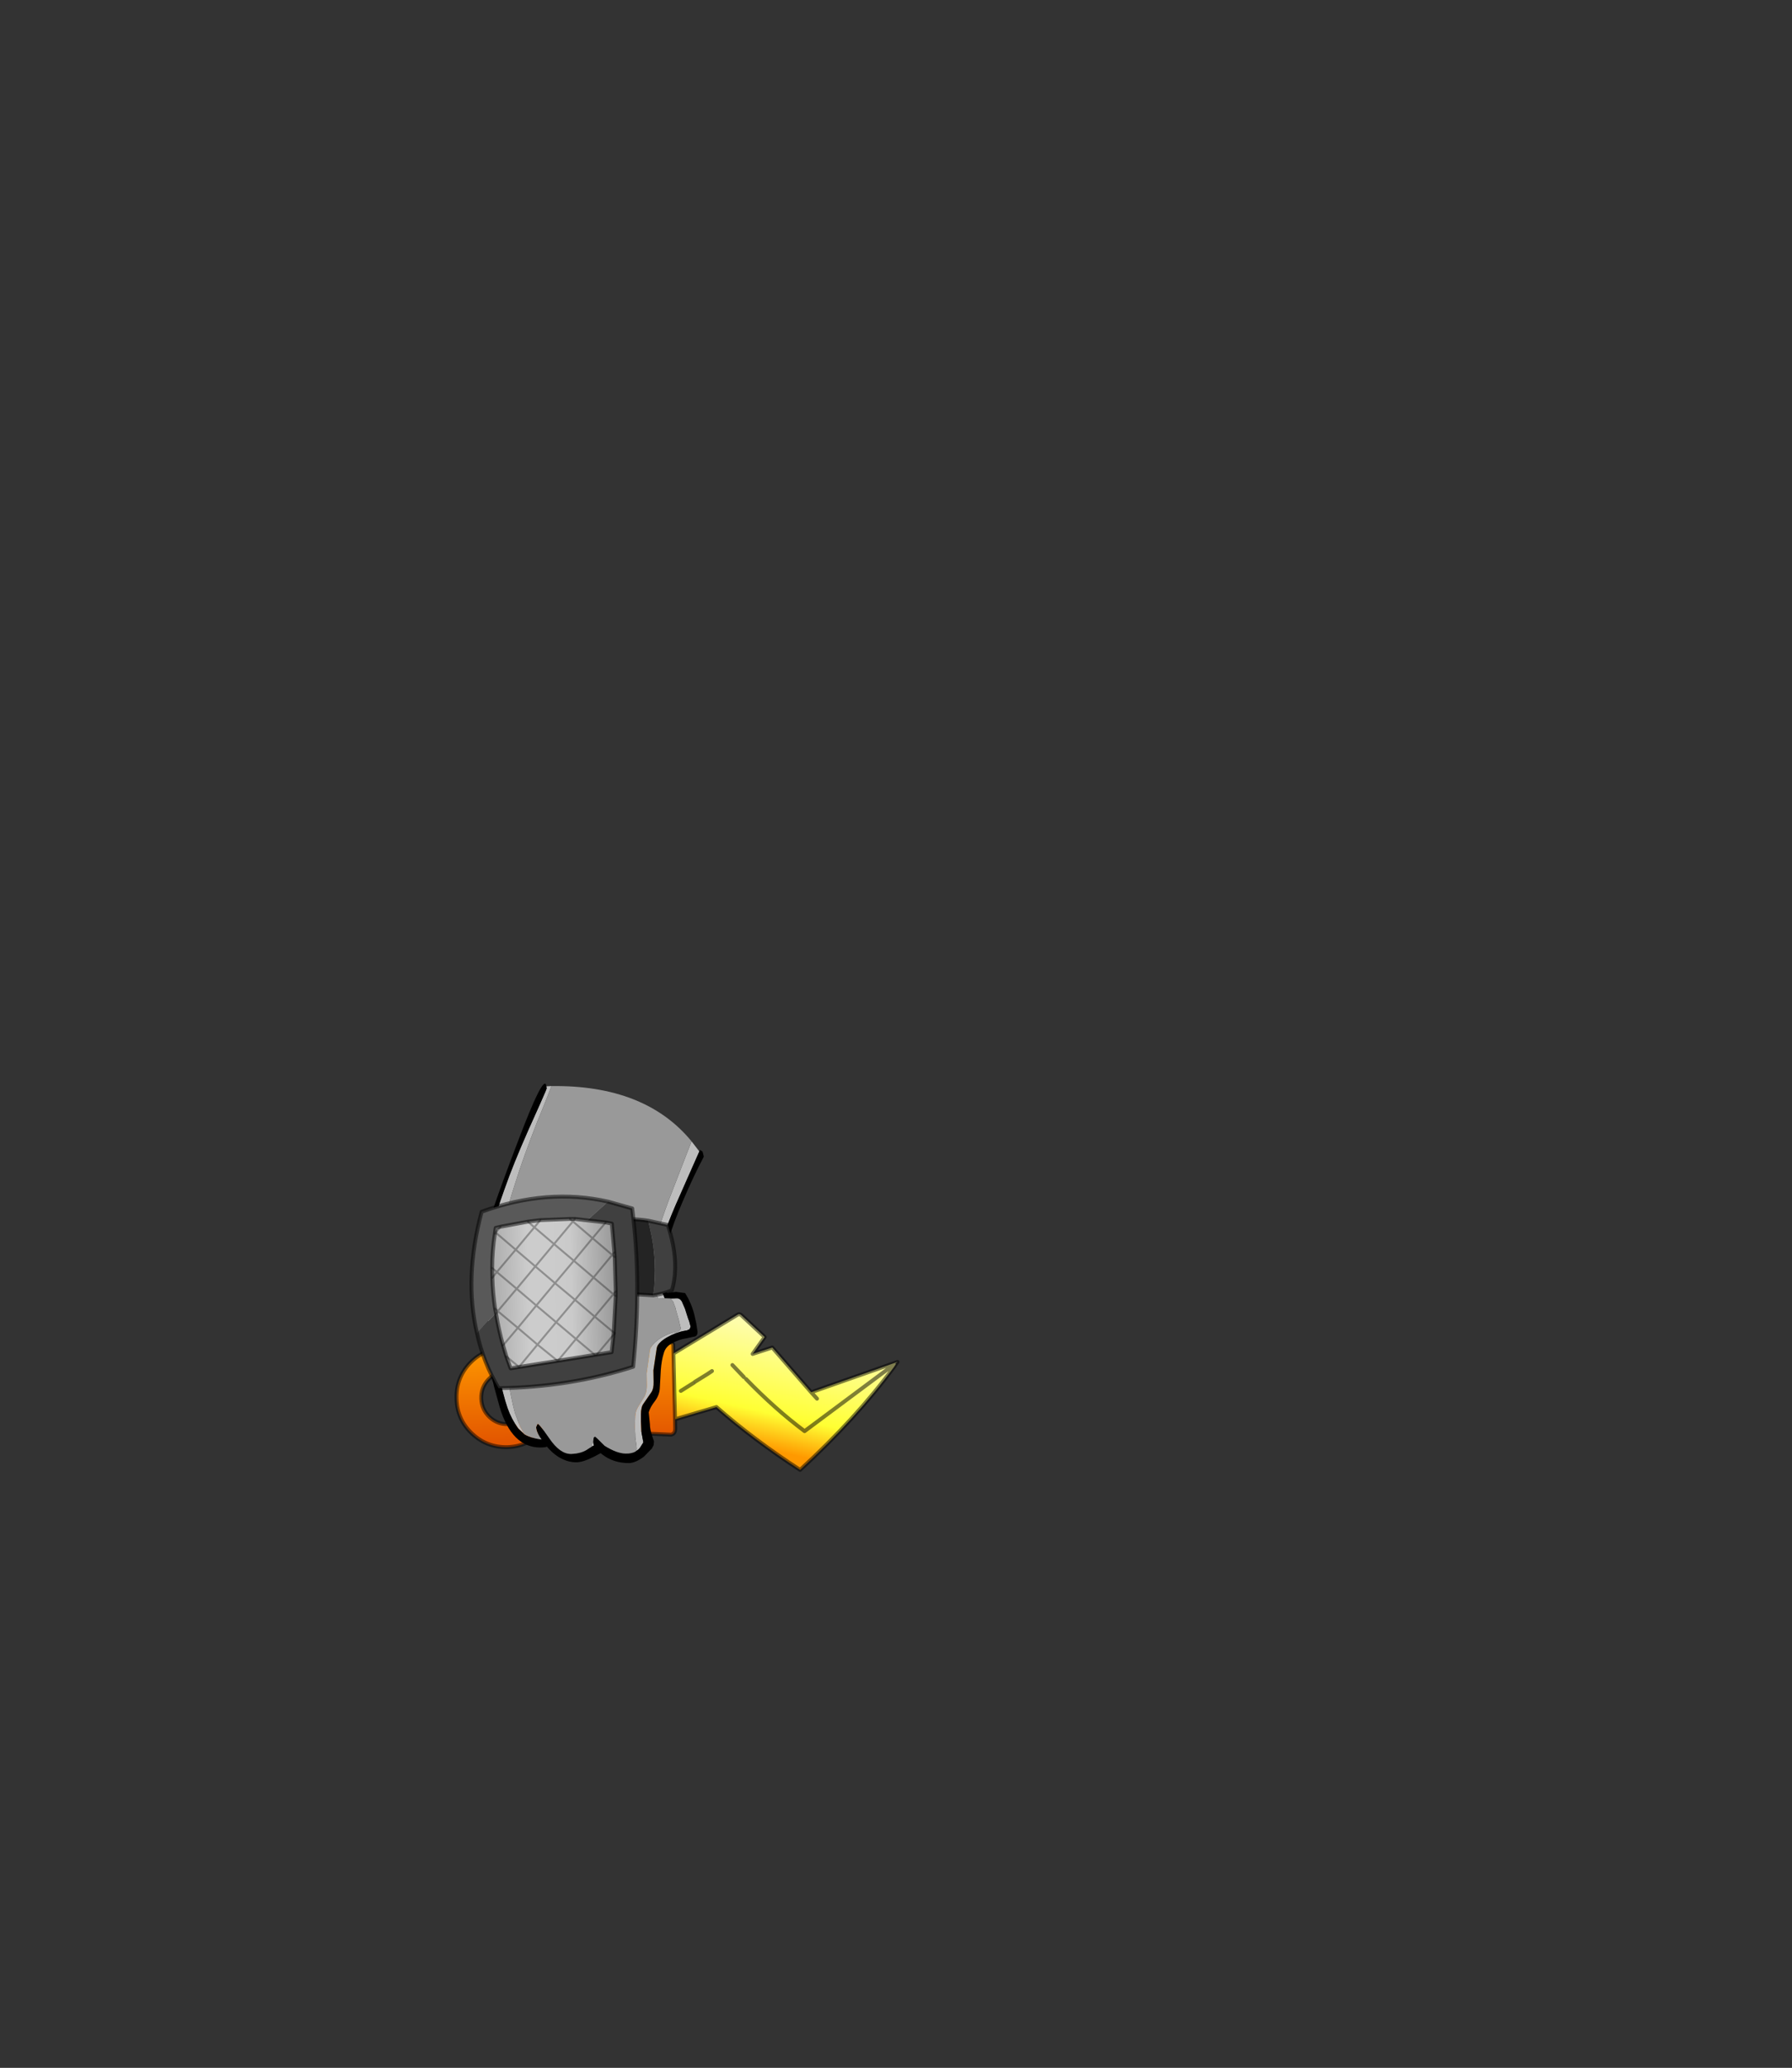 <?xml version="1.0" encoding="UTF-8" standalone="no"?>
<svg xmlns:xlink="http://www.w3.org/1999/xlink" height="531.5px" width="460.6px" xmlns="http://www.w3.org/2000/svg">
  <rect width="100%" height="100%" fill="#333333" stroke="none"/>
  <g transform="matrix(1.0, 0.0, 0.0, 1.0, 193.65, 334.05)">
    <use height="99.8" transform="matrix(1.0, 0.0, 0.0, 1.0, -76.8, -55.55)" width="114.35" xlink:href="#shape0"/>
  </g>
  <defs>
    <g id="shape0" transform="matrix(1.0, 0.0, 0.0, 1.0, 37.2, 50.8)">
      <path d="M76.2 21.35 L75.7 22.1 Q66.05 35.2 51.6 48.5 39.8 40.85 30.1 32.35 L19.45 35.5 19.05 18.6 35.3 8.75 35.75 8.5 36.1 8.5 36.45 8.7 42.5 14.35 39.4 18.7 44.45 17.05 54.45 28.55 76.65 20.75 76.1 21.15 76.2 21.35 M37.7 25.15 Q45.15 32.85 52.75 38.55 L76.1 21.15 52.75 38.55 Q45.15 32.85 37.7 25.15 M28.05 23.7 L28.95 23.1 28.05 23.7 27.95 23.75 27.9 23.8 28.05 23.7 M55.95 30.2 L54.45 28.55 55.95 30.2 M24.6 25.85 L27.75 23.9 27.9 23.8 27.75 23.9 24.6 25.85 24.3 26.1 24.4 26.25 24.6 25.85 M20.95 28.2 L24.3 26.1 20.95 28.2 M37.15 24.65 L34.2 21.55 37.15 24.65" fill="url(#gradient0)" fill-rule="evenodd" stroke="none"/>
      <path d="M28.05 23.7 L27.9 23.8 27.95 23.75 28.05 23.7" fill="url(#gradient1)" fill-rule="evenodd" stroke="none"/>
      <path d="M19.45 35.5 L19.5 37.95 19.45 38.4 Q19.3 39.25 18.45 39.45 L9.65 39.05 Q8.2 38.55 8.35 36.35 L8.3 33.1 8.15 28.0 8.05 23.75 7.95 19.1 Q8.05 17.8 8.85 17.6 L17.45 15.45 Q18.2 15.2 19.0 16.25 L19.05 18.6 19.45 35.5 M-11.75 33.75 Q-12.65 36.4 -14.65 38.6 -18.3 42.45 -23.55 42.65 -28.85 42.8 -32.7 39.2 -36.55 35.6 -36.7 30.3 -36.9 25.0 -33.35 21.15 -29.7 17.3 -24.4 17.15 -19.15 16.95 -15.3 20.55 -13.4 22.3 -12.4 24.45 L-12.35 24.55 Q-11.3 26.8 -11.2 29.45 -11.15 31.75 -11.75 33.75 M-30.35 30.2 Q-30.25 33.0 -28.2 34.95 -26.15 36.85 -23.35 36.75 -20.5 36.65 -18.55 34.6 -16.6 32.55 -16.7 29.75 -16.8 26.9 -18.9 24.95 -20.95 23.0 -23.8 23.1 -26.6 23.2 -28.55 25.3 -30.45 27.35 -30.35 30.2" fill="url(#gradient2)" fill-rule="evenodd" stroke="none"/>
      <path d="M8.3 33.1 L7.05 33.15 Q7.95 30.7 8.15 28.0 L8.3 33.1" fill="url(#gradient3)" fill-rule="evenodd" stroke="none"/>
      <path d="M7.05 33.15 L2.45 33.3 Q1.85 28.45 -0.35 24.0 L8.05 23.75 8.15 28.0 Q7.95 30.7 7.05 33.15" fill="url(#gradient4)" fill-rule="evenodd" stroke="none"/>
      <path d="M24.6 25.85 L24.4 26.25 24.3 26.1 24.6 25.85" fill="url(#gradient5)" fill-rule="evenodd" stroke="none"/>
      <path d="M-9.25 33.7 L-11.75 33.75 Q-11.15 31.75 -11.2 29.45 -11.3 26.8 -12.35 24.55 L-12.1 24.4 Q-9.95 28.9 -9.25 33.7" fill="url(#gradient6)" fill-rule="evenodd" stroke="none"/>
      <path d="M2.45 33.3 L-1.85 33.45 Q-0.65 29.05 -0.75 24.05 L-0.35 24.0 Q1.85 28.45 2.45 33.3" fill="url(#gradient7)" fill-rule="evenodd" stroke="none"/>
      <path d="M-1.85 33.45 L-5.45 33.55 -6.15 24.2 -0.75 24.05 Q-0.65 29.05 -1.85 33.45" fill="url(#gradient8)" fill-rule="evenodd" stroke="none"/>
      <path d="M-5.45 33.55 L-9.25 33.7 Q-9.95 28.9 -12.1 24.4 L-6.15 24.2 -5.45 33.55" fill="url(#gradient9)" fill-rule="evenodd" stroke="none"/>
      <path d="M76.2 21.35 L75.7 22.1 Q66.05 35.2 51.6 48.5 39.8 40.85 30.1 32.35 L19.45 35.5 19.5 37.95 19.45 38.4 Q19.3 39.25 18.45 39.45 L9.65 39.05 Q8.2 38.55 8.35 36.35 L8.3 33.1 7.05 33.15 2.45 33.3 -1.85 33.45 -5.45 33.55 -9.25 33.7 -11.75 33.75 Q-12.65 36.4 -14.65 38.6 -18.3 42.45 -23.55 42.65 -28.85 42.8 -32.7 39.2 -36.55 35.6 -36.7 30.3 -36.9 25.0 -33.35 21.15 -29.7 17.3 -24.4 17.15 -19.15 16.95 -15.3 20.55 -13.4 22.3 -12.4 24.45 L-12.1 24.4 -6.15 24.2 -0.75 24.05 -0.35 24.0 8.05 23.75 7.95 19.1 Q8.05 17.8 8.85 17.6 L17.45 15.45 Q18.2 15.2 19.0 16.25 L19.05 18.6 35.3 8.75 35.75 8.5 36.1 8.5 36.45 8.7 42.5 14.35 39.4 18.7 44.45 17.05 54.45 28.55 76.65 20.75 76.2 21.35 M76.1 21.15 L52.75 38.55 Q45.15 32.85 37.7 25.15 M76.1 21.15 L76.65 20.75 M54.45 28.55 L55.95 30.2 M28.95 23.1 L28.05 23.7 27.9 23.8 27.75 23.9 24.6 25.85 24.3 26.1 20.95 28.2 M34.2 21.55 L37.15 24.65 M8.3 33.1 L8.15 28.0 8.05 23.75 M19.05 18.6 L19.45 35.5 M-12.4 24.45 L-12.35 24.55 Q-11.3 26.8 -11.2 29.45 -11.15 31.75 -11.75 33.75 M-30.35 30.2 Q-30.45 27.35 -28.55 25.3 -26.6 23.2 -23.8 23.1 -20.95 23.0 -18.9 24.95 -16.8 26.9 -16.7 29.75 -16.6 32.55 -18.55 34.6 -20.5 36.65 -23.35 36.75 -26.15 36.85 -28.2 34.95 -30.25 33.0 -30.35 30.2" fill="none" stroke="#000000" stroke-linecap="round" stroke-linejoin="round" stroke-opacity="0.502" stroke-width="1.0"/>
      <path d="M8.15 28.0 Q7.95 30.7 7.05 33.15 M-12.1 24.4 Q-9.95 28.9 -9.25 33.7 M-6.15 24.2 L-5.45 33.55 M-1.85 33.45 Q-0.65 29.05 -0.75 24.05 M-0.35 24.0 Q1.85 28.45 2.45 33.3" fill="none" stroke="#000000" stroke-linecap="round" stroke-linejoin="round" stroke-opacity="0.2" stroke-width="1.0"/>
      <path d="M23.7 -35.95 L25.7 -33.35 19.6 -19.55 Q17.45 -14.55 16.3 -10.9 L15.7 -8.4 Q14.95 -5.15 14.95 -3.85 14.95 -2.6 15.45 0.0 15.9 2.45 16.6 3.85 L16.8 4.4 15.05 4.35 14.85 3.8 Q14.2 2.3 13.85 -0.25 L13.45 -4.3 Q13.45 -5.65 14.2 -9.05 L14.75 -11.65 Q15.85 -15.45 17.8 -20.7 L23.7 -35.95 M-13.6 -50.1 L-13.4 -50.1 -12.3 -50.15 -12.35 -50.05 -13.9 -46.05 -16.0 -40.9 Q-19.6 -31.7 -21.65 -25.1 -23.75 -18.6 -25.2 -12.55 -25.9 -10.1 -26.05 -7.55 L-26.6 -0.6 Q-26.85 3.85 -26.0 9.65 L-23.9 23.0 Q-22.6 30.6 -21.7 33.85 L-20.4 37.3 -19.25 39.35 -20.75 37.95 -20.95 37.7 Q-22.6 35.45 -23.6 32.6 -24.7 29.5 -26.25 22.25 L-28.75 9.45 Q-29.75 3.9 -29.5 -0.35 L-29.05 -7.0 Q-28.85 -9.4 -28.15 -11.75 -26.6 -17.55 -24.35 -23.75 -22.15 -30.05 -18.25 -38.85 L-15.2 -45.65 -13.8 -48.85 Q-13.3 -50.1 -13.6 -49.6 L-13.6 -49.65 -13.6 -50.1 M18.25 4.45 L20.0 4.4 Q20.7 4.4 21.2 5.2 L22.0 7.05 22.05 7.2 22.9 9.85 23.05 10.15 23.45 11.7 23.2 12.35 22.6 12.6 22.6 12.65 21.95 12.75 Q19.65 13.15 17.4 14.45 16.35 15.05 15.75 15.65 14.85 16.45 14.75 17.25 L13.9 22.9 13.95 25.85 Q14.0 27.6 13.4 28.5 L12.75 29.45 11.2 31.7 Q10.95 32.1 10.85 32.65 10.7 33.3 10.7 34.15 L10.7 36.1 10.8 38.65 11.3 41.4 11.3 41.45 10.45 42.8 10.1 43.2 9.35 43.75 9.6 43.1 9.6 43.05 9.55 42.4 9.25 40.2 9.15 37.5 9.2 35.45 Q9.2 33.8 9.65 32.9 L10.0 32.25 11.65 29.55 11.85 29.05 Q12.2 28.15 12.2 26.8 L12.15 23.7 13.0 17.8 Q13.15 16.6 14.9 15.25 L15.4 14.85 Q17.75 13.3 20.15 13.0 L20.15 12.95 20.65 12.65 20.85 12.35 20.9 12.0 20.5 10.35 20.45 10.05 19.65 7.3 19.65 7.1 18.95 5.2 18.25 4.45 M-1.55 41.55 L-1.4 42.15 -1.35 42.2 -1.45 42.25 -2.0 42.55 -1.85 41.85 -1.85 41.8 -1.8 41.75 -1.6 41.55 -1.55 41.55" fill="#bdbdbd" fill-rule="evenodd" stroke="none"/>
      <path d="M25.7 -33.35 L25.85 -33.75 26.4 -33.4 26.55 -33.25 26.85 -32.0 Q24.2 -27.0 21.6 -20.9 16.35 -8.8 16.35 -2.9 16.35 -1.75 16.85 1.0 16.9 1.65 17.3 2.8 L17.4 3.05 19.7 2.75 22.05 3.05 22.85 4.45 Q24.2 7.1 24.75 10.1 L24.9 10.75 25.25 13.05 Q25.25 13.95 24.65 14.2 L22.3 14.7 Q20.55 14.95 18.8 15.9 17.0 16.8 16.55 18.55 16.0 20.25 15.8 22.85 L15.55 27.3 Q15.5 29.2 14.3 30.8 13.05 32.4 12.7 33.7 L13.0 36.8 Q13.0 38.1 13.65 40.0 L14.05 41.2 13.95 42.15 13.55 42.9 13.5 43.05 13.4 43.1 11.45 45.1 Q9.25 46.75 7.55 46.75 3.6 46.75 0.7 44.5 L0.35 44.2 -1.25 45.05 Q-4.2 46.55 -5.9 46.55 L-6.2 46.55 Q-7.75 46.5 -9.2 45.85 -11.45 44.9 -13.45 42.55 L-13.45 42.5 -13.65 42.6 -14.1 42.7 -15.15 42.75 Q-22.55 42.75 -25.65 32.25 L-27.1 26.95 -28.35 21.3 -30.05 10.8 Q-31.35 3.35 -31.35 -0.3 -31.35 -4.0 -30.0 -9.8 -28.65 -15.65 -21.15 -35.35 -14.3 -53.5 -13.65 -50.3 L-13.6 -50.1 -13.6 -49.65 -13.6 -49.6 Q-13.3 -50.1 -13.8 -48.85 L-15.2 -45.65 -18.25 -38.85 Q-22.15 -30.05 -24.35 -23.75 -26.6 -17.55 -28.15 -11.75 -28.85 -9.4 -29.05 -7.0 L-29.5 -0.35 Q-29.75 3.9 -28.75 9.45 L-26.25 22.25 Q-24.7 29.5 -23.6 32.6 -22.6 35.45 -20.95 37.7 L-20.75 37.95 -19.25 39.35 Q-17.65 40.3 -15.15 40.65 L-14.85 40.7 -15.35 39.95 Q-16.25 38.5 -16.25 37.5 L-15.9 36.7 Q-15.65 36.35 -12.85 40.4 -10.1 44.45 -7.25 44.4 -4.45 44.3 -2.8 43.05 L-2.0 42.55 -1.45 42.25 -1.35 42.2 -1.4 42.15 -1.55 41.55 -1.6 41.25 -1.45 40.2 -1.15 39.95 Q-1.05 39.85 1.35 42.3 4.45 44.25 6.7 44.3 8.3 44.35 9.35 43.75 L10.1 43.2 10.45 42.8 11.3 41.45 11.3 41.4 10.8 38.65 10.7 36.1 10.7 34.15 Q10.7 33.3 10.85 32.65 10.95 32.1 11.2 31.7 L12.75 29.45 13.4 28.5 Q14.0 27.6 13.95 25.85 L13.9 22.9 14.75 17.25 Q14.85 16.45 15.75 15.65 16.35 15.05 17.4 14.45 19.65 13.15 21.95 12.75 L22.6 12.65 22.6 12.6 23.2 12.35 23.45 11.7 23.05 10.15 22.9 9.85 22.05 7.2 22.0 7.05 21.2 5.2 Q20.7 4.4 20.0 4.4 L18.25 4.45 16.8 4.4 16.6 3.85 Q15.9 2.45 15.45 0.0 14.95 -2.6 14.95 -3.85 14.95 -5.15 15.7 -8.4 L16.3 -10.9 Q17.45 -14.55 19.6 -19.55 L25.7 -33.35" fill="#000000" fill-rule="evenodd" stroke="none"/>
      <path d="M-12.3 -50.15 Q11.8 -50.45 23.7 -35.95 L17.8 -20.7 Q15.85 -15.45 14.75 -11.65 L14.2 -9.05 Q13.45 -5.65 13.45 -4.3 L13.85 -0.25 Q14.2 2.3 14.85 3.8 L15.05 4.35 16.8 4.4 18.25 4.45 18.95 5.2 19.65 7.1 19.65 7.3 20.45 10.05 20.5 10.35 20.9 12.0 20.85 12.35 20.65 12.65 20.15 12.95 20.15 13.0 Q17.75 13.3 15.4 14.85 L14.9 15.25 Q13.15 16.6 13.0 17.8 L12.15 23.7 12.2 26.8 Q12.2 28.15 11.85 29.05 L11.65 29.55 10.0 32.25 9.65 32.9 Q9.2 33.8 9.2 35.45 L9.15 37.5 9.25 40.2 9.55 42.4 9.6 43.05 9.6 43.1 9.35 43.75 Q8.3 44.35 6.7 44.3 4.45 44.25 1.35 42.3 -1.05 39.85 -1.15 39.95 L-1.45 40.2 -1.6 41.25 -1.55 41.55 -1.6 41.55 -1.8 41.75 -1.85 41.8 -1.85 41.85 -2.0 42.55 -2.8 43.05 Q-4.45 44.3 -7.25 44.4 -10.1 44.45 -12.85 40.4 -15.65 36.35 -15.9 36.7 L-16.25 37.5 Q-16.25 38.5 -15.35 39.95 L-14.85 40.7 -15.15 40.65 Q-17.65 40.3 -19.25 39.35 L-20.4 37.3 -21.7 33.85 Q-22.6 30.6 -23.9 23.0 L-26.0 9.65 Q-26.85 3.85 -26.6 -0.6 L-26.05 -7.55 Q-25.9 -10.1 -25.2 -12.55 -23.75 -18.6 -21.65 -25.1 -19.6 -31.7 -16.0 -40.9 L-13.9 -46.05 -12.35 -50.05 -12.3 -50.15" fill="#999999" fill-rule="evenodd" stroke="none"/>
      <path d="M12.55 -15.55 L17.6 -14.45 Q20.75 -4.85 18.65 2.35 16.3 3.3 13.85 3.65 15.05 -4.9 13.05 -13.45 L12.55 -15.55" fill="#404040" fill-rule="evenodd" stroke="none"/>
      <path d="M12.55 -15.55 L13.05 -13.45 Q15.05 -4.9 13.85 3.65 L5.65 3.15 3.2 -15.55 Q7.75 -16.3 12.55 -15.55" fill="#242424" fill-rule="evenodd" stroke="none"/>
      <path d="M13.85 3.65 Q16.3 3.3 18.65 2.35 20.75 -4.85 17.6 -14.45 L12.55 -15.55 Q7.75 -16.3 3.2 -15.55 L5.65 3.15 13.85 3.65 Z" fill="none" stroke="#000000" stroke-linecap="round" stroke-linejoin="round" stroke-opacity="0.502" stroke-width="1.0"/>
      <path d="M-31.45 13.35 L-14.9 -4.3 Q-5.65 -13.5 2.25 -20.45 L8.45 -18.7 Q10.9 0.8 8.7 22.0 -7.8 27.3 -25.9 27.5 -29.85 20.85 -31.45 13.35" fill="#404040" fill-rule="evenodd" stroke="none"/>
      <path d="M-31.45 13.35 Q-34.8 -0.85 -30.25 -17.85 -13.4 -24.0 2.25 -20.45 -5.65 -13.5 -14.9 -4.3 L-31.45 13.35" fill="#595959" fill-rule="evenodd" stroke="none"/>
      <path d="M2.25 -20.45 Q-13.4 -24.0 -30.25 -17.85 -34.8 -0.85 -31.45 13.35 -29.85 20.85 -25.9 27.5 -7.8 27.3 8.7 22.0 10.9 0.8 8.45 -18.7 L2.25 -20.45 Z" fill="none" stroke="#000000" stroke-linecap="round" stroke-linejoin="round" stroke-opacity="0.502" stroke-width="1.0"/>
      <path d="M3.2 -14.8 L3.85 -7.4 3.95 -6.2 4.2 2.65 4.2 3.8 3.7 13.2 3.65 13.75 3.15 18.25 -22.8 22.4 -23.9 19.35 -24.75 16.5 Q-25.9 12.35 -26.55 8.35 L-26.8 7.05 Q-27.4 3.05 -27.5 -0.9 L-27.55 -3.4 Q-27.55 -7.85 -26.85 -12.2 L-26.8 -12.6 -26.65 -13.7 -25.4 -14.0 -18.35 -15.3 -15.15 -15.7 -7.55 -16.0 -6.3 -16.0 1.65 -15.1 1.7 -15.1 3.2 -14.8" fill="url(#gradient10)" fill-rule="evenodd" stroke="none"/>
      <path d="M3.85 -7.4 L3.3 -6.75 3.95 -6.2 M4.2 2.65 L3.6 3.35 4.2 3.8 M-26.85 -12.2 L-26.65 -12.5 -25.4 -14.0 M-27.5 -0.9 L-26.35 -2.35 -27.55 -3.4 M-26.35 -2.35 L-21.5 -8.1 -26.65 -12.5 M-7.55 -16.0 L-6.8 -15.35 -6.3 -16.0 M-18.35 -15.3 L-16.7 -13.85 -15.15 -15.7 M-11.65 -9.55 L-16.7 -13.85 -21.5 -8.1 -16.45 -3.8 -11.65 -9.55 -6.8 -15.35 -1.75 -11.05 1.65 -15.1 M-6.55 -5.25 L-1.5 -0.95 3.3 -6.75 -1.75 -11.05 -6.55 -5.25 -11.65 -9.55 M-1.2 9.1 L3.6 3.35 -1.5 -0.95 -6.25 4.8 -1.2 9.1 3.95 13.4 -0.65 18.85 M-11.1 10.55 L-6.25 4.8 -11.4 0.5 -16.2 6.25 -11.1 10.55 -6.0 14.85 -1.2 9.1 M-11.1 10.55 L-15.9 16.3 -10.7 20.5 -6.0 14.85 -1.2 18.9 M-23.9 19.35 L-20.65 22.05 -15.9 16.3 -20.95 12.0 -24.75 16.5 M-26.1 7.7 L-20.95 12.0 -16.2 6.25 -21.25 1.95 -26.1 7.7 -26.8 7.05 M-26.55 8.35 L-26.1 7.7 M-11.4 0.5 L-16.45 -3.8 -21.25 1.95 -26.35 -2.35 M-11.4 0.5 L-6.55 -5.25" fill="none" stroke="#000000" stroke-linecap="round" stroke-linejoin="round" stroke-opacity="0.302" stroke-width="0.5"/>
      <path d="M3.2 -14.8 L3.85 -7.4 3.95 -6.2 4.2 2.65 4.2 3.8 3.7 13.2 3.65 13.75 3.15 18.25 -22.8 22.4 -23.9 19.35 -24.75 16.5 Q-25.9 12.35 -26.55 8.35 L-26.8 7.05 Q-27.4 3.05 -27.5 -0.9 L-27.55 -3.4 Q-27.55 -7.85 -26.85 -12.2 L-26.8 -12.6 -26.65 -13.7 -25.4 -14.0 -18.35 -15.3 -15.15 -15.7 -7.55 -16.0 -6.3 -16.0 1.65 -15.1 1.7 -15.1 3.2 -14.8 Z" fill="none" stroke="#000000" stroke-linecap="round" stroke-linejoin="round" stroke-opacity="0.502" stroke-width="1.0"/>
    </g>
    <linearGradient gradientTransform="matrix(0.004, -0.019, 0.018, 0.004, 17.6, 22.3)" gradientUnits="userSpaceOnUse" id="gradient0" spreadMethod="pad" x1="-819.2" x2="819.2">
      <stop offset="0.031" stop-color="#ff9900"/>
      <stop offset="0.322" stop-color="#ffff33"/>
      <stop offset="0.992" stop-color="#fefdab"/>
    </linearGradient>
    <linearGradient gradientTransform="matrix(0.01, -0.014, 0.015, 0.01, 45.2, 32.9)" gradientUnits="userSpaceOnUse" id="gradient1" spreadMethod="pad" x1="-819.2" x2="819.2">
      <stop offset="0.008" stop-color="#ffffff"/>
      <stop offset="0.322" stop-color="#fff2b0"/>
      <stop offset="1.0" stop-color="#6e5836"/>
    </linearGradient>
    <linearGradient gradientTransform="matrix(5.0E-4, 0.015, -0.015, 5.0E-4, 13.7, 27.55)" gradientUnits="userSpaceOnUse" id="gradient2" spreadMethod="pad" x1="-819.2" x2="819.2">
      <stop offset="0.008" stop-color="#ff9900"/>
      <stop offset="1.0" stop-color="#e35700"/>
    </linearGradient>
    <linearGradient gradientTransform="matrix(0.004, -2.0E-4, 1.0E-4, 0.003, 5.4, 30.75)" gradientUnits="userSpaceOnUse" id="gradient3" spreadMethod="pad" x1="-819.2" x2="819.2">
      <stop offset="0.008" stop-color="#ebc985"/>
      <stop offset="1.0" stop-color="#b38847"/>
    </linearGradient>
    <linearGradient gradientTransform="matrix(-3.0E-4, -0.007, 0.006, -2.0E-4, 4.0, 28.6)" gradientUnits="userSpaceOnUse" id="gradient4" spreadMethod="pad" x1="-819.2" x2="819.2">
      <stop offset="0.008" stop-color="#ebc985"/>
      <stop offset="1.0" stop-color="#b38847"/>
    </linearGradient>
    <linearGradient gradientTransform="matrix(0.035, -0.001, 6.0E-4, 0.019, 47.9, 23.35)" gradientUnits="userSpaceOnUse" id="gradient5" spreadMethod="pad" x1="-819.2" x2="819.2">
      <stop offset="0.008" stop-color="#ffffff"/>
      <stop offset="0.322" stop-color="#fff2b0"/>
      <stop offset="1.0" stop-color="#6e5836"/>
    </linearGradient>
    <linearGradient gradientTransform="matrix(0.002, -0.008, 0.006, 0.001, -11.75, 33.05)" gradientUnits="userSpaceOnUse" id="gradient6" spreadMethod="pad" x1="-819.2" x2="819.2">
      <stop offset="0.008" stop-color="#ebc985"/>
      <stop offset="1.0" stop-color="#b38847"/>
    </linearGradient>
    <linearGradient gradientTransform="matrix(-3.0E-4, -0.009, 0.006, -2.0E-4, 0.1, 28.7)" gradientUnits="userSpaceOnUse" id="gradient7" spreadMethod="pad" x1="-819.2" x2="819.2">
      <stop offset="0.008" stop-color="#ebc985"/>
      <stop offset="1.0" stop-color="#b38847"/>
    </linearGradient>
    <linearGradient gradientTransform="matrix(0.002, -0.01, 0.006, 0.001, -3.3, 28.85)" gradientUnits="userSpaceOnUse" id="gradient8" spreadMethod="pad" x1="-819.2" x2="819.2">
      <stop offset="0.008" stop-color="#ebc985"/>
      <stop offset="1.0" stop-color="#b38847"/>
    </linearGradient>
    <linearGradient gradientTransform="matrix(-3.0E-4, -0.008, 0.006, -2.0E-4, -8.85, 28.7)" gradientUnits="userSpaceOnUse" id="gradient9" spreadMethod="pad" x1="-819.2" x2="819.2">
      <stop offset="0.008" stop-color="#ebc985"/>
      <stop offset="1.0" stop-color="#b38847"/>
    </linearGradient>
    <linearGradient gradientTransform="matrix(0.02, -4.0E-4, 5.0E-4, 0.022, -12.4, 2.25)" gradientUnits="userSpaceOnUse" id="gradient10" spreadMethod="pad" x1="-819.2" x2="819.2">
      <stop offset="0.0" stop-color="#a8a8a8"/>
      <stop offset="0.322" stop-color="#cccccc"/>
      <stop offset="0.494" stop-color="#cccccc"/>
      <stop offset="0.659" stop-color="#cacaca"/>
      <stop offset="0.98" stop-color="#9c9c9c"/>
    </linearGradient>
  </defs>
</svg>
